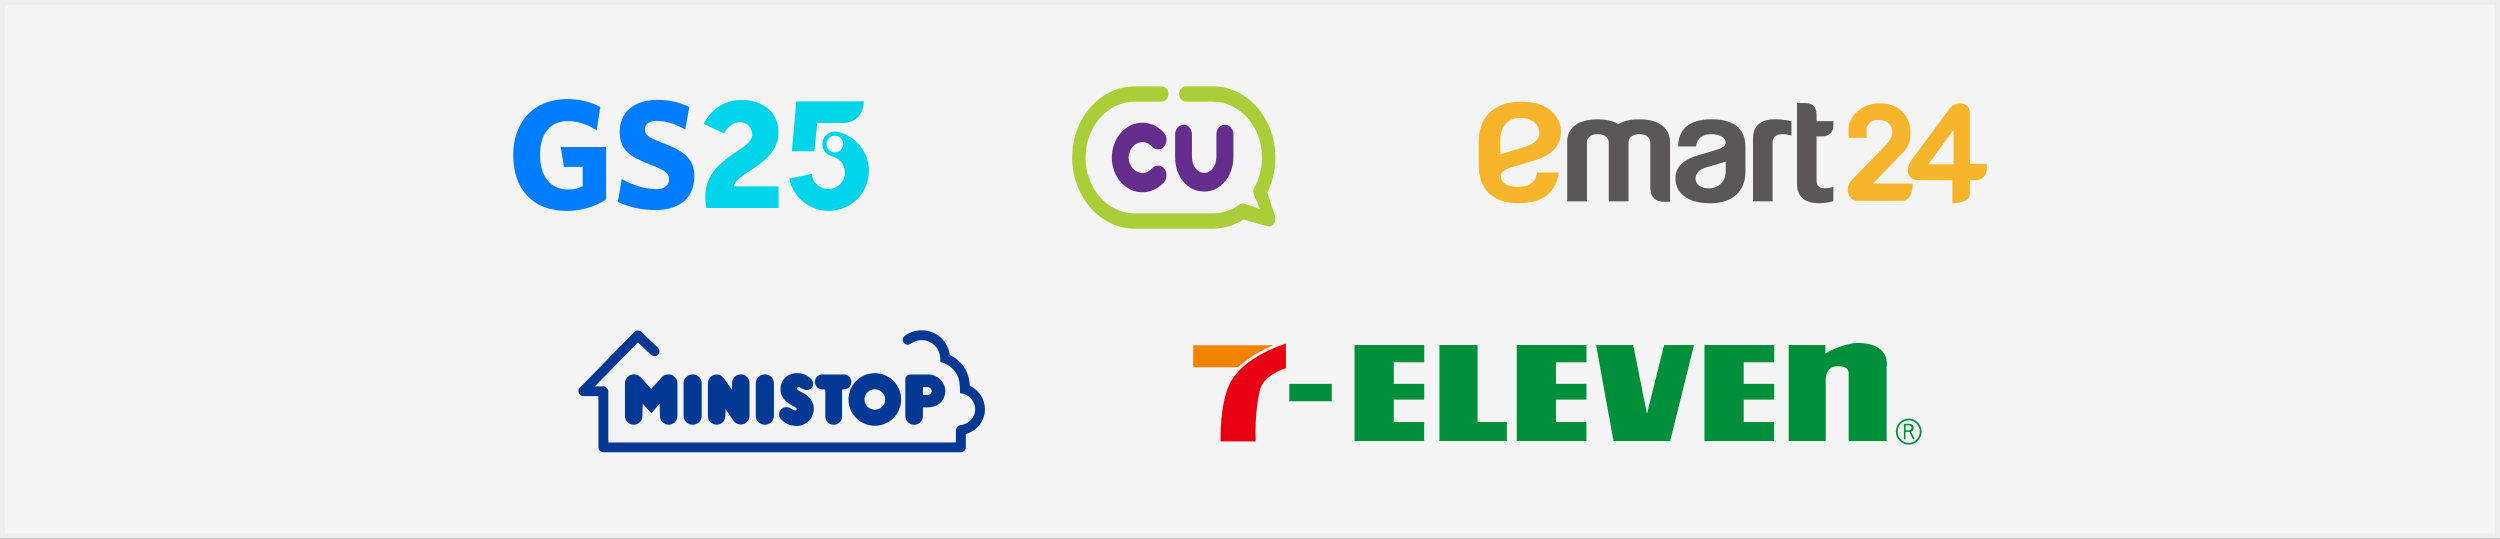 <svg width="492" height="106" viewBox="0 0 492 106" fill="none" xmlns="http://www.w3.org/2000/svg">
<rect x="0" y="0" width="492" height="106" fill="#333333" stroke="none"/>
<rect x="0.5" y="0.5" width="491" height="105" fill="#F4F4F4"/>
<rect x="0.5" y="0.5" width="491" height="105" stroke="#EEEEEE"/>
<path fill-rule="evenodd" clip-rule="evenodd" d="M119.282 39.256V28.934H110.353L110.978 32.835H114.678V36.61C113.815 37.076 112.979 37.291 111.806 37.291C108.129 37.291 106.281 34.49 106.281 30.502C106.281 26.514 108.067 23.831 111.744 23.831C113.94 23.831 115.82 24.631 117.424 25.643L118.136 21.067C116.438 20.112 114.247 19.5 111.622 19.5C105.043 19.5 101 23.95 101 30.529C101 37.108 104.736 41.5 111.498 41.5C114.433 41.5 117.058 40.702 119.282 39.256Z" fill="#007CFF"/>
<path fill-rule="evenodd" clip-rule="evenodd" d="M136.643 34.708C136.643 31.33 134.795 29.733 130.165 28.04C127.505 27.028 126.916 26.505 126.916 25.424C126.916 24.441 127.69 23.775 129.299 23.775C130.908 23.775 132.939 24.385 134.853 25.489L135.656 21.069C133.799 20.177 132.012 19.654 129.233 19.654C125.159 19.654 121.948 21.831 121.948 25.92C121.948 29.422 123.798 30.808 128.06 32.433C131.057 33.574 131.673 34.129 131.673 35.324C131.673 36.584 130.624 37.229 129.107 37.229C126.979 37.229 124.543 36.43 122.347 35.266L121.577 39.75C123.74 40.732 126.148 41.343 129.014 41.343C133.249 41.343 136.643 39.32 136.643 34.708Z" fill="#007CFF"/>
<path d="M147.414 33.713C149.873 32.106 153.211 30.013 153.211 26.03C153.211 21.655 149.487 19.664 146.028 19.664C140.866 19.664 138.785 23.747 138.491 24.384L142.474 26.239C142.722 25.797 143.829 24.033 145.684 24.033C146.879 24.033 148.047 25.011 148.047 26.531C148.047 27.757 146.661 28.681 144.934 29.851C142.199 31.707 138.793 34.015 138.793 38.762C138.793 39.384 138.864 40.075 139.016 40.931H153.217V36.683H144.457C144.457 35.751 145.815 34.76 147.414 33.713Z" fill="#00D4EA"/>
<path d="M164.296 30.383C163.169 30.383 162.251 29.47 162.251 28.348C162.251 27.225 163.168 26.312 164.296 26.312C165.424 26.312 166.342 27.226 166.342 28.348C166.342 29.469 165.424 30.383 164.296 30.383Z" fill="white"/>
<path d="M165.543 26.122C165.269 26.033 164.787 25.902 164.296 25.902C162.94 25.902 161.84 26.997 161.84 28.347C161.84 29.265 162.328 30.049 163.1 30.483C163.44 30.672 164.303 30.931 164.547 31.061C165.58 31.61 166.282 32.693 166.282 33.939C166.282 35.743 164.813 37.204 163.001 37.204C161.283 37.204 159.873 35.889 159.735 34.214L155.339 35.166C156.055 38.776 159.254 41.501 163.094 41.501C167.459 41.501 171 37.979 171 33.635C171 30.139 168.712 27.148 165.543 26.122ZM164.296 29.973C163.396 29.973 162.663 29.243 162.663 28.347C162.663 27.451 163.396 26.721 164.296 26.721C165.197 26.721 165.931 27.451 165.931 28.347C165.931 29.243 165.197 29.973 164.296 29.973Z" fill="#00D4EA"/>
<path d="M156.711 19.955L155.845 29.776H160.266L160.83 24.195H165.908C168.913 24.195 170.005 21.772 170.005 19.955H156.711Z" fill="#00D4EA"/>
<path d="M241.064 24.545C240.14 24.545 239.388 25.399 239.388 26.449V30.848C239.388 32.665 238.353 34.02 236.982 34.02C235.61 34.02 234.575 32.665 234.575 30.848V26.449C234.575 25.381 233.859 24.545 232.943 24.545C232.028 24.545 231.268 25.399 231.268 26.449V30.93C231.268 34.834 233.724 37.693 236.98 37.693C238.559 37.693 240.019 36.989 241.089 35.709C242.152 34.437 242.738 32.71 242.738 30.848V26.449C242.738 25.399 241.987 24.545 241.063 24.545" fill="#652D8D"/>
<path d="M249.681 44.571C249.54 44.571 249.397 44.546 249.26 44.493L244.74 43.192C242.898 44.377 240.816 45 238.681 45H223.32C216.526 45 211 38.719 211 31C211 23.282 216.526 17 223.32 17H228.624C229.354 17 229.945 17.671 229.945 18.5C229.945 19.329 229.354 20.001 228.624 20.001H223.32C217.983 20.001 213.64 24.936 213.64 31C213.64 37.066 217.983 42.001 223.32 42.001H238.681C240.528 42.001 242.325 41.407 243.873 40.284C244.209 40.04 244.625 39.983 245.003 40.128L247.963 41.12L246.712 38.185C246.585 37.755 246.635 37.283 246.85 36.901C247.838 35.14 248.359 33.099 248.359 30.999C248.359 24.934 244.016 19.999 238.679 19.999H233.375C232.645 19.999 232.054 19.328 232.054 18.498C232.054 17.669 232.645 16.998 233.375 16.998H238.679C245.473 16.998 251 23.279 251 30.999C251 33.425 250.451 35.789 249.409 37.885L250.931 42.592C251.092 43.132 250.967 43.729 250.614 44.131C250.362 44.416 250.024 44.569 249.681 44.569" fill="#AACE37"/>
<path d="M227.9 32.59C227.453 32.59 227.032 32.788 226.716 33.148C226.212 33.722 225.541 34.036 224.827 34.036C224.114 34.036 223.441 33.72 222.938 33.147C222.413 32.552 222.112 31.768 222.112 31C222.112 30.232 222.413 29.448 222.938 28.851C223.442 28.278 224.114 27.962 224.827 27.962C225.541 27.962 226.212 28.278 226.716 28.851C227.032 29.212 227.453 29.41 227.9 29.41C228.348 29.41 228.769 29.212 229.085 28.851C229.738 28.109 229.738 26.901 229.085 26.158C227.947 24.865 226.435 24.152 224.826 24.152C223.216 24.152 221.704 24.865 220.566 26.158C218.218 28.826 218.218 33.17 220.566 35.84C221.702 37.131 223.216 37.841 224.826 37.841C226.435 37.841 227.949 37.13 229.085 35.839C229.738 35.096 229.738 33.888 229.085 33.145C228.768 32.786 228.348 32.588 227.9 32.588" fill="#652D8D"/>
<path d="M360.804 39.596C360.58 39.666 359.364 39.999 358.071 39.999C355.186 39.999 353.65 38.761 353.65 36.127V20.279H355.267C356.952 20.279 357.502 21.264 357.502 22.633V23.835H360.804V24.767C360.804 26.091 359.89 26.843 358.526 26.843H357.502V35.446C357.502 36.388 357.819 37.059 359.151 37.059C359.941 37.059 360.676 36.832 360.802 36.796C360.802 37.116 360.802 39.596 360.802 39.596M350.787 26.405C351.603 26.405 352.451 26.651 352.551 26.678V23.835C352.414 23.81 350.834 23.466 349.332 23.466C346.788 23.466 344.992 24.519 344.992 27.283V39.619H348.844V28.047C348.844 27.026 349.491 26.407 350.787 26.407M328.666 27.941C328.666 26.354 327.774 23.481 322.622 23.481C319.983 23.481 318.924 24.179 318.545 24.436C318.155 24.213 316.924 23.481 314.467 23.481C309.708 23.481 308.425 25.856 308.425 27.827V39.621H312.309V28.081C312.309 27.415 312.686 26.405 314.465 26.405C315.85 26.405 316.602 27.105 316.602 28.081V39.621H320.488V28.081C320.488 27.11 321.225 26.405 322.622 26.405C324.148 26.405 324.781 27.187 324.781 28.081V36.977C324.781 38.722 325.795 39.705 327.401 39.705H328.666V27.941ZM336.879 23.472C341.741 23.472 343.501 25.779 343.501 28.853V33.848C343.501 37.358 341.255 40.004 336.607 40.004C331.958 40.004 329.73 37.911 329.73 35.087C329.73 32.836 331.255 31.354 334.57 30.439C335.051 30.307 336.666 29.824 337.399 29.607C339.071 29.117 339.61 28.735 339.61 28.011C339.61 27.246 338.682 26.409 336.788 26.409C334.525 26.409 333.814 27.81 333.801 28.82H330.273C330.273 25.698 332.131 23.474 336.877 23.474M336.298 37.067C337.793 37.067 339.619 36.121 339.619 33.714V31.821C339.619 31.821 336.679 32.665 335.852 32.917C334.385 33.363 333.677 34.113 333.677 35.096C333.677 36.078 334.485 37.065 336.296 37.065" fill="#595757"/>
<path d="M298.702 39.992C293.342 39.992 291 36.7 291 32.535V28.039C291 22.253 294.848 20 299.362 20C304.814 20 307.198 22.973 307.198 25.946C307.198 30.288 302.769 31.352 300.813 31.92C300.251 32.082 298.176 32.702 297.707 32.839C295.879 33.368 295.357 33.962 295.357 34.635C295.357 35.784 296.359 36.781 298.704 36.781C300.743 36.781 302.234 36.085 302.483 33.949H306.749C306.31 37.328 304.282 39.992 298.704 39.992M299.186 23.217C296.814 23.217 295.263 24.806 295.263 27.514V30.359C295.263 30.359 298.47 29.419 299.81 29.013C300.93 28.672 302.939 27.958 302.939 26.183C302.939 24.637 301.689 23.217 299.188 23.217" fill="#F7B52C"/>
<path d="M367.342 27.117V25.498C367.342 25.498 367.402 23.605 369.681 23.605C371.705 23.605 372.374 24.857 372.374 25.933C372.374 27.01 371.886 27.804 370.706 28.988L364.524 35.314C363.963 35.876 363.646 36.638 363.642 37.435C363.642 38.511 364.479 39.511 365.444 39.511H374.615C374.615 39.511 376.411 39.498 376.411 36.136H368.584L374.626 29.904C375.6 28.885 375.979 27.537 375.987 26.128C375.987 26.109 375.987 26.087 375.987 26.068C375.987 23.185 374.032 20.342 370.009 20.342C365.619 20.342 363.801 23.627 363.801 25.194V27.117H367.342Z" fill="#F7B52C"/>
<path d="M387.668 32.253V22.163C387.668 21.179 386.989 20.344 385.849 20.344C384.709 20.344 384.064 20.88 383.718 21.324C383.418 21.715 376.277 31.356 376.168 31.508C376.062 31.662 375.461 32.409 375.461 33.543C375.461 34.821 376.373 35.453 377.366 35.453C378.118 35.453 384.215 35.48 384.215 35.48V40.002C384.215 40.002 387.668 40.002 387.668 38.223V35.48H388.704C389.253 35.48 389.801 35.314 390.225 34.961C390.632 34.624 391 34.081 391 33.221V32.253H387.668ZM384.458 32.334H379.496L384.458 25.559V32.334Z" fill="#F7B52C"/>
<path d="M189.004 77.381C189.004 77.381 189.005 77.381 189.008 77.381C190.639 77.534 191.915 78.897 191.915 80.529C191.915 82.162 190.688 83.456 189.099 83.647C188.548 83.714 188.122 84.158 188.122 84.717V86.992C188.122 87.041 188.082 87.079 188.035 87.079H119.805C119.756 87.079 119.717 87.041 119.717 86.992V77.04C119.715 76.491 119.262 76.044 118.705 76.044H117.149C117.138 76.044 117.128 76.04 117.12 76.033C117.105 76.019 117.105 75.993 117.12 75.978L125.517 67.402C125.533 67.388 125.558 67.388 125.573 67.402L128.119 69.819C128.467 70.163 129.118 70.195 129.499 69.819C129.881 69.442 129.878 68.829 129.497 68.455L126.229 65.317C125.848 64.942 125.23 64.942 124.848 65.317L114.066 76.345C113.921 76.517 113.833 76.741 113.833 76.984C113.833 77.534 114.305 77.964 114.844 77.964H117.68C117.729 77.964 117.768 78.003 117.768 78.051V88.006C117.768 88.556 118.22 89.002 118.779 89.002H189.063C189.621 89.002 190.073 88.556 190.073 88.006V85.455C190.073 85.428 190.089 85.408 190.114 85.401C192.262 84.796 193.835 82.845 193.835 80.532C193.835 78.546 192.676 76.828 190.989 75.998C190.955 75.981 190.921 75.966 190.887 75.949C190.852 75.933 190.827 75.896 190.827 75.855C190.803 73.217 189.23 70.945 186.96 69.882C186.925 69.865 186.906 69.83 186.901 69.788C186.557 67.09 184.222 65.002 181.392 65.002C180.155 65.002 179.012 65.399 178.09 66.075C177.654 66.393 177.537 66.981 177.848 67.418C178.158 67.856 178.782 67.981 179.211 67.657C179.815 67.201 180.572 66.931 181.392 66.931C182.8 66.931 184.018 67.729 184.609 68.891C184.85 69.369 185.067 70.046 185.067 71.184C185.067 71.226 185.095 71.261 185.136 71.269C185.2 71.282 185.261 71.298 185.324 71.316C187.121 71.796 188.5 73.301 188.805 75.142C188.846 75.393 188.929 76.063 188.929 77.298C188.929 77.342 188.963 77.379 189.007 77.383" fill="#003894"/>
<path d="M136.312 83.594C137.298 83.594 138.096 82.806 138.096 81.835V75.433C138.096 74.46 137.298 73.674 136.312 73.674C135.327 73.674 134.529 74.46 134.529 75.433V81.835C134.529 82.807 135.327 83.594 136.312 83.594Z" fill="#003894"/>
<path d="M150.521 83.594C151.506 83.594 152.305 82.806 152.305 81.835V75.433C152.305 74.46 151.506 73.674 150.521 73.674C149.537 73.674 148.736 74.46 148.736 75.433V81.835C148.736 82.807 149.534 83.594 150.521 83.594Z" fill="#003894"/>
<path d="M162.42 76.73C162.42 76.677 162.375 76.632 162.321 76.632H161.854C161.03 76.632 160.361 75.973 160.361 75.161C160.361 74.349 161.028 73.689 161.854 73.689H166.063C166.887 73.689 167.554 74.347 167.554 75.161C167.554 75.974 166.887 76.631 166.063 76.631H165.821C165.767 76.631 165.722 76.675 165.722 76.73V81.969C165.722 82.867 164.982 83.594 164.072 83.594C163.161 83.594 162.424 82.867 162.424 81.969L162.421 76.73H162.42Z" fill="#003894"/>
<path d="M145.789 73.675C144.838 73.675 144.069 74.435 144.069 75.372L144.054 76.618V76.609C144.054 76.629 144.038 76.645 144.017 76.645C144.005 76.645 143.994 76.638 143.987 76.629L142.452 74.435C142.14 73.996 141.624 73.706 141.037 73.706C140.088 73.706 139.316 74.465 139.316 75.402V81.882C139.316 82.818 140.087 83.578 141.037 83.578C141.987 83.578 142.757 82.819 142.757 81.882L142.774 80.608V80.612C142.774 80.592 142.791 80.577 142.81 80.577C142.823 80.577 142.833 80.582 142.84 80.59L144.343 82.771C144.649 83.237 145.181 83.547 145.787 83.547C146.738 83.547 147.507 82.787 147.507 81.85V75.371C147.507 74.434 146.736 73.674 145.787 73.674" fill="#003894"/>
<path d="M131.536 73.674C130.986 73.674 130.493 73.921 130.166 74.309V74.306L128.255 76.443C128.255 76.443 128.233 76.493 128.183 76.493C128.132 76.493 128.093 76.443 128.093 76.443L126.15 74.324C125.824 73.926 125.326 73.674 124.769 73.674C123.786 73.674 122.99 74.459 122.99 75.427V81.887C122.99 82.823 123.76 83.583 124.711 83.583C125.661 83.583 126.429 82.823 126.429 81.887L126.473 79.562C126.475 79.537 126.497 79.516 126.524 79.516C126.538 79.516 126.55 79.523 126.56 79.531L128.105 81.235C128.105 81.235 128.145 81.295 128.199 81.295C128.253 81.295 128.293 81.235 128.293 81.235L129.746 79.502C129.755 79.494 129.769 79.488 129.782 79.488C129.811 79.488 129.834 79.51 129.834 79.538L129.876 81.889C129.876 82.824 130.647 83.584 131.597 83.584C132.548 83.584 133.317 82.824 133.317 81.889V75.428C133.317 74.46 132.522 73.675 131.537 73.675" fill="#003894"/>
<path d="M182.568 77.736H181.681C181.652 77.736 181.63 77.714 181.63 77.685V76.245C181.63 76.217 181.652 76.194 181.681 76.194H182.568C183 76.194 183.35 76.54 183.35 76.966C183.35 77.391 183 77.736 182.568 77.736ZM182.572 73.693H179.196C178.625 73.693 178.165 74.145 178.165 74.708L178.172 81.89C178.172 82.831 178.945 83.595 179.9 83.595C180.854 83.595 181.629 82.831 181.629 81.89V80.224C181.629 80.197 181.652 80.173 181.681 80.173H182.462C184.88 80.173 186.035 78.565 186.035 76.964C186.035 75.157 184.485 73.691 182.572 73.691" fill="#003894"/>
<path d="M160.156 80.478C160.156 82.325 158.642 83.822 156.767 83.822C155.459 83.822 154.463 83.313 153.697 82.502C153.464 82.254 153.329 81.914 153.329 81.549C153.329 80.764 153.973 80.127 154.771 80.127C155.085 80.127 155.479 80.282 155.678 80.387C155.781 80.44 156.292 80.787 156.501 80.787C156.659 80.787 156.786 80.662 156.786 80.507C156.786 80.306 156.507 80.13 156.38 80.067C154.932 79.353 153.601 78.382 153.601 76.606C153.601 74.83 154.895 73.43 156.939 73.43C158.039 73.43 159.004 73.918 159.693 74.658C159.901 74.882 160.025 75.176 160.025 75.504C160.025 76.199 159.455 76.763 158.749 76.763C158.266 76.763 157.623 76.368 157.565 76.339C157.397 76.246 157.325 76.16 157.156 76.16C156.988 76.16 156.853 76.295 156.853 76.46C156.853 76.684 157.122 76.868 157.757 77.174C159.504 78.018 160.159 79.237 160.159 80.478" fill="#003894"/>
<path d="M172.163 80.629C171.037 80.629 170.124 79.728 170.124 78.618C170.124 77.508 171.037 76.606 172.163 76.606C173.289 76.606 174.203 77.506 174.203 78.618C174.203 79.73 173.291 80.629 172.163 80.629ZM172.166 73.445C169.306 73.445 166.987 75.761 166.987 78.618C166.987 81.475 169.304 83.791 172.166 83.791C175.028 83.791 177.344 81.475 177.344 78.618C177.344 75.761 175.025 73.445 172.166 73.445Z" fill="#003894"/>
<path d="M243.548 72.288H234.833V67.953H250.571C250.571 67.953 246.237 69.719 243.672 72.288H243.548Z" fill="#F08300"/>
<path d="M253.066 67.609V72.472C253.066 72.472 248.449 73.692 247.846 77.179C247.846 77.179 246.878 81.396 247.115 86.867H240.213C240.213 86.867 239.974 79.565 242.06 75.406C242.06 75.406 244.071 70.576 253.066 67.612V67.609Z" fill="#E60012"/>
<path d="M262.086 75.547H253.739V78.972H262.086V75.547Z" fill="#00903B"/>
<path d="M266.573 67.887V86.791H280.273V83.047H274.293V78.646H280.287V75.546H274.293V71.309H280.287V67.887H266.573Z" fill="#00903B"/>
<path d="M298.496 67.887V86.791H312.203V83.047H306.216V78.646H312.215V75.546H306.216V71.309H312.215V67.887H298.496Z" fill="#00903B"/>
<path d="M335.44 67.887V86.791H349.138V83.047H343.156V78.646H349.157V75.546H343.156V71.309H349.157V67.887H335.44Z" fill="#00903B"/>
<path d="M283.278 67.887V86.791H296.552V83.047H290.783V67.887H283.278Z" fill="#00903B"/>
<path d="M314.11 67.887L317.535 86.791H328.689L333.389 67.887H327.503L324.129 81.453L321.412 67.887H314.11Z" fill="#00903B"/>
<path d="M371.284 86.791V72.224C371.284 72.224 372.322 67.153 364.852 67.519C364.852 67.519 361.316 68.132 359.232 69.6V67.887H352.018V86.791H359.302V74.605C359.302 74.605 359.232 72.288 361.314 72.104C363.407 71.925 363.891 72.712 363.811 73.813V86.791H371.282H371.284Z" fill="#00903B"/>
<path d="M375.638 82.373C374.241 82.373 373.106 83.528 373.106 84.94C373.106 85.627 373.373 86.267 373.849 86.75C374.326 87.23 374.953 87.5 375.638 87.5C376.323 87.5 376.937 87.23 377.429 86.75C377.896 86.267 378.167 85.627 378.167 84.94C378.167 84.254 377.896 83.614 377.429 83.138C376.937 82.648 376.313 82.373 375.638 82.373ZM377.823 84.94C377.823 86.161 376.838 87.164 375.638 87.164C375.05 87.164 374.496 86.933 374.087 86.507C373.675 86.085 373.448 85.534 373.448 84.94C373.448 84.347 373.675 83.783 374.087 83.364C374.493 82.952 375.05 82.716 375.638 82.716C376.226 82.716 376.775 82.952 377.187 83.364C377.601 83.783 377.823 84.354 377.823 84.94Z" fill="#00903B"/>
<path d="M376.754 86.24L376.11 84.992C376.253 84.918 376.362 84.805 376.453 84.705C376.562 84.558 376.613 84.403 376.613 84.222C376.613 84.085 376.589 83.955 376.516 83.847C376.458 83.717 376.374 83.614 376.272 83.54C376.187 83.479 376.083 83.452 375.974 83.432C375.853 83.415 375.669 83.391 375.423 83.391H374.667V83.717L374.684 85.019V86.318C374.684 86.414 374.755 86.482 374.832 86.482C374.929 86.482 375.001 86.414 375.001 86.318V85.019H375.773L376.458 86.397C376.504 86.465 376.599 86.514 376.674 86.465C376.758 86.421 376.783 86.321 376.754 86.237M375.021 84.705V83.717H375.551C375.759 83.717 375.933 83.754 376.035 83.847C376.146 83.923 376.192 84.05 376.192 84.222C376.192 84.374 376.144 84.489 376.035 84.58C375.921 84.656 375.749 84.705 375.531 84.705H375.018H375.021Z" fill="#00903B"/>
</svg>
